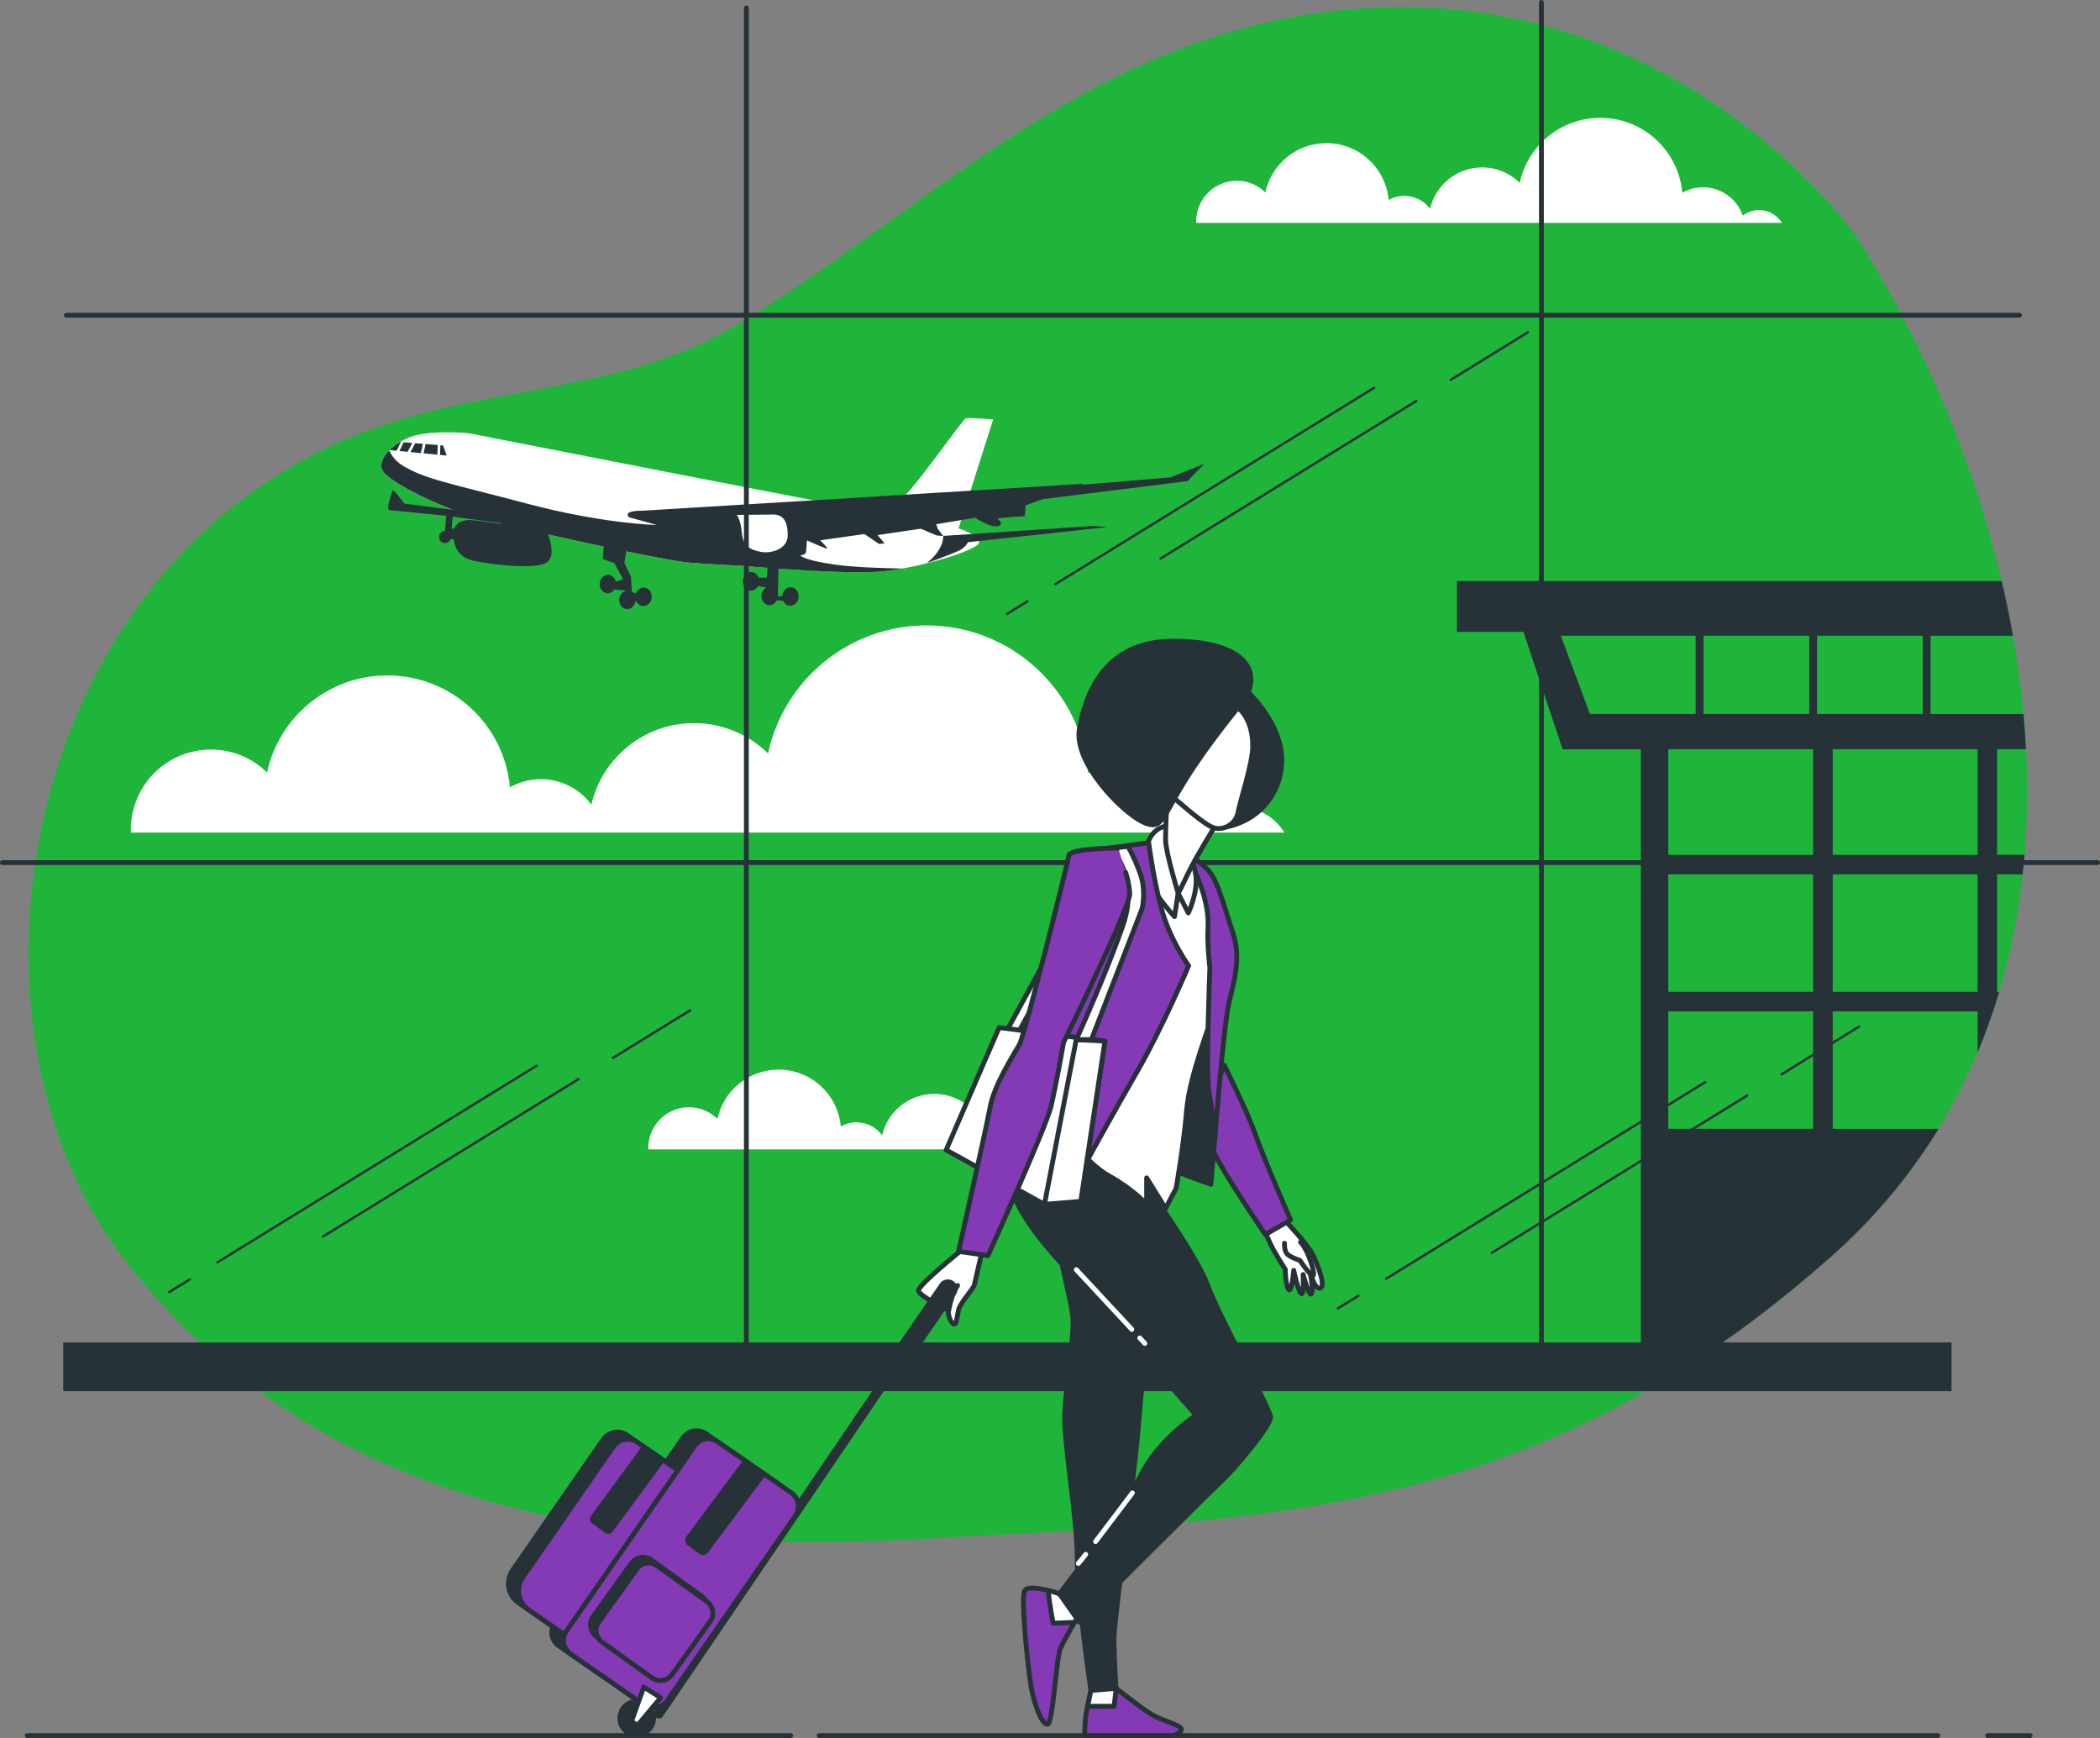 <svg width="435" height="360" viewBox="0 0 435 360" fill="none" xmlns="http://www.w3.org/2000/svg">
<rect x="0" y="0" width="435" height="360" fill="#808080" stroke="none"/>
<g clip-path="url(#clip0)">
<path d="M384.152 48.416C384.152 48.416 350.762 1.343 290.386 1.48C230.009 1.617 193.218 43.429 151.898 67.749C130.263 80.488 103.618 80.037 79.924 87.896C4.147 113.03 -12.93 211.802 26.38 261.698C60.416 304.891 112.862 322.892 188.689 318.865C264.515 314.847 318.05 314.631 379.427 260.16C440.803 205.688 424.07 110.825 384.152 48.416Z" fill="#1FB53A"/>
<path d="M364.379 43.517C363.115 43.517 361.948 43.948 361.007 44.663C359.821 41.243 356.576 38.793 352.763 38.793C351.204 38.793 349.743 39.205 348.479 39.92C347.694 31.229 340.391 24.409 331.49 24.409C323.295 24.409 316.462 30.18 314.805 37.872C312.805 35.903 310.051 34.678 307.022 34.678C301.767 34.678 297.366 38.333 296.219 43.242C295.013 41.625 293.082 40.567 290.905 40.567C289.719 40.567 288.611 40.881 287.651 41.419C287.063 34.825 281.514 29.651 274.76 29.651C268.545 29.651 263.359 34.031 262.104 39.861C260.585 38.362 258.496 37.441 256.203 37.441C251.556 37.441 247.782 41.214 247.782 45.858C247.782 45.966 247.792 46.064 247.801 46.172H295.944H303.326H369.124C368.153 44.584 366.399 43.517 364.379 43.517Z" fill="white"/>
<path d="M250.889 235.427C249.625 235.427 248.458 235.858 247.517 236.574C246.331 233.154 243.086 230.704 239.273 230.704C237.714 230.704 236.253 231.116 234.989 231.831C234.204 223.139 226.901 216.319 218 216.319C209.805 216.319 202.972 222.091 201.315 229.783C199.315 227.813 196.561 226.589 193.532 226.589C188.277 226.589 183.876 230.243 182.729 235.153C181.523 233.536 179.592 232.478 177.415 232.478C176.229 232.478 175.121 232.791 174.161 233.33C173.573 226.735 168.024 221.562 161.27 221.562C155.055 221.562 149.869 225.942 148.614 231.772C147.095 230.273 145.006 229.352 142.713 229.352C138.066 229.352 134.292 233.124 134.292 237.769C134.292 237.877 134.302 237.975 134.311 238.083H182.454H189.836H255.634C254.653 236.505 252.899 235.427 250.889 235.427Z" fill="white"/>
<path d="M256.722 167.188C254.222 167.188 251.928 168.031 250.085 169.442C247.752 162.72 241.37 157.879 233.842 157.879C230.773 157.879 227.891 158.693 225.401 160.104C223.862 142.975 209.471 129.551 191.944 129.551C175.818 129.551 162.338 140.917 159.094 156.066C155.143 152.186 149.741 149.785 143.762 149.785C133.41 149.785 124.754 156.988 122.489 166.659C120.117 163.465 116.313 161.397 112.029 161.397C109.696 161.397 107.52 162.014 105.628 163.082C104.461 150.089 93.541 139.908 80.238 139.908C68.004 139.908 57.779 148.531 55.319 160.025C52.329 157.076 48.221 155.263 43.692 155.263C34.536 155.263 27.105 162.69 27.105 171.843C27.105 172.048 27.125 172.254 27.135 172.46H121.94H136.468H266.054C264.133 169.305 260.682 167.188 256.722 167.188Z" fill="white"/>
<path d="M198.472 109.424L140.34 98.194L97.883 89.885C97.374 89.787 96.864 89.718 96.354 89.679C94.09 89.513 87.835 89.209 84.404 90.767C80.159 92.697 78.101 95.705 79.317 97.626C80.532 99.546 88.355 103.799 95.433 106.18C102.51 108.561 137.547 116.136 142.507 116.528C147.467 116.93 153.574 117.184 153.574 117.184C153.574 117.184 174.533 119.085 182.542 118.37C190.542 117.645 202.188 114.039 202.766 112.501C203.344 110.962 198.472 109.424 198.472 109.424Z" fill="white"/>
<path d="M176.308 105.612C176.308 105.612 182.621 106.121 185.474 104.534C188.326 102.947 199.384 86.808 200.07 86.641C200.766 86.475 205.727 86.867 205.727 86.867L198.139 110.766L175.386 105.769L176.308 105.612Z" fill="white"/>
<path d="M191.992 116.626C191.992 116.626 193.63 116.077 194.561 115.695C195.502 115.313 197.6 114.578 198.786 113.99C199.972 113.402 200.511 112.315 200.511 112.315L229.371 109.179L226.44 108.944L195.404 111.002C195.374 114.167 191.992 116.626 191.992 116.626Z" fill="#263238"/>
<path d="M242.459 98.88L224.048 100.419L224.656 100.193L168.455 103.633L133.145 105.788C133.145 105.788 128.841 105.671 130.312 107.151L136.086 108.748C136.086 108.748 125.204 108.562 109.196 104.328C93.188 100.095 87.806 99.213 83.277 96.352C81.993 95.549 81.15 94.451 80.61 93.285C79.081 94.804 78.562 96.431 79.316 97.616C80.444 99.4 87.316 103.211 93.962 105.651L93.658 105.573L83.767 104.328C83.767 104.328 81.316 100.958 81.257 101.634C81.199 102.31 79.807 105.602 80.708 105.671C81.61 105.739 92.423 106.837 92.423 106.837L92.168 110.002C91.531 110.012 90.992 110.492 90.943 111.139C90.884 111.825 91.404 112.422 92.08 112.481C92.678 112.53 93.207 112.148 93.374 111.599C93.521 111.658 93.678 111.697 93.844 111.717C93.894 111.717 93.942 111.717 93.992 111.717C94.246 113.892 95.491 115.568 98.03 116.136C101.148 116.842 110.137 118.017 112.97 116.655C115.019 115.666 114.156 112.422 113.529 110.708C117.333 111.57 121.303 112.432 125.057 113.226L124.852 115.783L127.283 116.655L129.057 119.977L127.557 120.506C127.4 119.722 126.812 119.115 126.067 119.056C125.136 118.978 124.303 119.781 124.224 120.84C124.136 121.898 124.832 122.819 125.763 122.887C126.371 122.936 126.92 122.613 127.263 122.104L129.557 122.29L129.577 122.398C128.89 122.603 128.341 123.27 128.273 124.112C128.185 125.171 128.881 126.092 129.812 126.16C130.714 126.229 131.508 125.494 131.635 124.495L131.802 124.534C132.057 125.082 132.557 125.484 133.155 125.533C134.086 125.612 134.919 124.808 134.998 123.75C135.076 122.692 134.39 121.77 133.459 121.702C132.704 121.643 132.018 122.162 131.743 122.917L130.89 122.633L130.694 119.438L129.332 116.606L129.714 114.206C135.88 115.47 140.86 116.391 142.507 116.528C147.467 116.93 153.574 117.185 153.574 117.185C153.574 117.185 155.76 117.381 158.986 117.626L158.829 119.644L157.153 119.654C156.917 119.017 156.398 118.547 155.741 118.498C154.81 118.419 153.976 119.223 153.898 120.281C153.81 121.339 154.506 122.26 155.437 122.329C156.094 122.378 156.682 122.006 157.015 121.408L158.662 121.682L158.692 121.741C158.172 122.035 157.8 122.613 157.741 123.309C157.652 124.367 158.349 125.288 159.28 125.357C159.966 125.416 160.593 124.994 160.907 124.348L162.221 124.455C162.476 125.024 162.976 125.425 163.583 125.474C164.515 125.553 165.348 124.749 165.426 123.691C165.505 122.633 164.819 121.712 163.887 121.643C162.956 121.565 162.123 122.368 162.044 123.426L161.123 123.583L161.26 117.802C168.083 118.282 177.69 118.811 182.542 118.38C183.944 118.253 185.464 118.037 187.013 117.763C182.709 117.694 176.651 117.498 172.671 116.91C165.936 115.921 165.789 114.999 165.789 114.999C165.789 114.999 166.916 115.088 166.985 114.186C167.054 113.285 167.161 111.932 167.161 111.932C167.161 111.932 170.23 113.314 171.112 113.608C171.994 113.902 169.887 111.923 169.887 111.923L179.072 110.619L182.082 112.677L183.229 112.54L181.778 110.835L190.551 109.541C190.65 109.551 190.748 109.551 190.846 109.561L194.022 110.913L195.375 111.021L194.257 109.561L193.934 108.581L202.031 107.249C202.031 107.249 205.04 109.306 206.658 108.983C208.275 108.66 206.56 107.386 206.56 107.386L209.765 107.072L212.275 106.935L212.451 104.681L215.932 103.407L245.997 99.654L249.458 96.078L242.459 98.88ZM98.03 107.748C98.03 107.748 94.825 107.307 94.109 109.483C94.08 109.483 94.06 109.473 94.031 109.473C93.874 109.463 93.717 109.473 93.57 109.502L93.766 107.023L103.226 108.287C103.51 108.356 103.804 108.424 104.098 108.503L98.03 107.748Z" fill="#263238"/>
<path d="M160.103 106.582L152.604 106.66C152.604 106.66 153.437 107.63 153.673 110.374C153.908 113.118 155.427 113.921 157.672 114.323C159.907 114.725 163.172 113.627 163.172 110.903C163.172 108.179 162.378 106.543 160.103 106.582Z" fill="white"/>
<path d="M83.62 91.609L82.748 93.422L84.434 93.589L85.404 91.756L83.62 91.609Z" fill="#263238"/>
<path d="M91.159 94.236L92.521 94.363L91.786 92.266L91.218 92.217L91.159 94.236Z" fill="#263238"/>
<path d="M88.159 91.972L87.737 93.903L90.6 94.177L90.659 92.178L88.159 91.972Z" fill="#263238"/>
<path d="M87.6 91.933L86.012 91.806L85.032 93.638L87.179 93.854L87.6 91.933Z" fill="#263238"/>
<path d="M83.022 91.561L82.895 91.551C82.022 92.07 81.277 92.638 80.679 93.217L82.15 93.364L83.022 91.561Z" fill="#263238"/>
<path d="M419.668 155.194C419.541 152.764 419.374 150.334 419.149 147.904H399.905V131.697H416.972C416.296 127.905 415.512 124.112 414.629 120.35H301.787V130.883H315.57L323.677 155.204H339.891V280.845H352.792C361.566 275.005 370.408 268.175 379.427 260.179C388.426 252.193 395.739 243.325 401.552 233.83H379.633V209.5H409.64V218.015C411.365 213.909 412.865 209.705 414.129 205.443H413.688V181.122H418.982C419.129 179.78 419.256 178.427 419.364 177.065H413.688V155.185H419.668V155.194ZM352.87 131.687H374.76V147.894H352.87V131.687ZM329.353 147.894L323.314 131.687H351.243V147.894H329.353ZM375.574 233.82H345.567V209.5H375.574V233.82ZM375.574 205.443H345.567V181.122H375.574V205.443ZM375.574 177.075H345.567V155.194H375.574V177.075ZM376.388 147.894V131.687H398.278V147.894H376.388ZM409.64 205.443H379.633V181.122H409.64V205.443ZM409.64 177.075H379.633V155.194H409.64V177.075Z" fill="#263238"/>
<path d="M404.248 278.072H13.097V288.165H404.248V278.072Z" fill="#263238"/>
<path d="M319.295 283.089V0.49" stroke="#263238" stroke-miterlimit="10" stroke-linecap="round" stroke-linejoin="round"/>
<path d="M154.604 283.089V1.636" stroke="#263238" stroke-miterlimit="10" stroke-linecap="round" stroke-linejoin="round"/>
<path d="M0.49 178.672H434.51" stroke="#263238" stroke-miterlimit="10" stroke-linecap="round" stroke-linejoin="round"/>
<path d="M13.734 65.299H418.325" stroke="#263238" stroke-miterlimit="10" stroke-linecap="round" stroke-linejoin="round"/>
<path d="M212.834 124.553L208.579 127.179" stroke="#263238" stroke-width="0.5" stroke-miterlimit="10" stroke-linecap="round" stroke-linejoin="round"/>
<path d="M284.651 80.321L218.559 121.036" stroke="#263238" stroke-width="0.5" stroke-miterlimit="10" stroke-linecap="round" stroke-linejoin="round"/>
<path d="M293.376 83.065L240.42 115.685" stroke="#263238" stroke-width="0.5" stroke-miterlimit="10" stroke-linecap="round" stroke-linejoin="round"/>
<path d="M316.501 68.827L300.512 78.675" stroke="#263238" stroke-width="0.5" stroke-miterlimit="10" stroke-linecap="round" stroke-linejoin="round"/>
<path d="M39.31 265.01L35.046 267.636" stroke="#263238" stroke-width="0.5" stroke-miterlimit="10" stroke-linecap="round" stroke-linejoin="round"/>
<path d="M111.127 220.768L45.035 261.482" stroke="#263238" stroke-width="0.5" stroke-miterlimit="10" stroke-linecap="round" stroke-linejoin="round"/>
<path d="M119.842 223.521L66.896 256.142" stroke="#263238" stroke-width="0.5" stroke-miterlimit="10" stroke-linecap="round" stroke-linejoin="round"/>
<path d="M142.968 209.274L126.979 219.132" stroke="#263238" stroke-width="0.5" stroke-miterlimit="10" stroke-linecap="round" stroke-linejoin="round"/>
<path d="M281.406 268.4L277.142 271.016" stroke="#263238" stroke-width="0.5" stroke-miterlimit="10" stroke-linecap="round" stroke-linejoin="round"/>
<path d="M353.223 224.158L287.131 264.872" stroke="#263238" stroke-width="0.5" stroke-miterlimit="10" stroke-linecap="round" stroke-linejoin="round"/>
<path d="M361.938 226.912L308.992 259.522" stroke="#263238" stroke-width="0.5" stroke-miterlimit="10" stroke-linecap="round" stroke-linejoin="round"/>
<path d="M385.063 212.664L369.075 222.512" stroke="#263238" stroke-width="0.5" stroke-miterlimit="10" stroke-linecap="round" stroke-linejoin="round"/>
<path d="M241.213 243.335C241.213 243.335 236.645 284.451 235.773 295.768C234.9 307.086 230.763 334.934 230.763 339.501C230.763 344.067 231.195 349.731 231.195 349.731L225.97 350.162C225.97 350.162 223.137 331.015 223.137 322.745C223.137 314.474 220.304 298.59 220.529 292.936C220.745 287.283 222.274 278.797 222.274 273.789C222.274 268.782 217.265 256.387 217.706 239.2C218.147 222.012 241.213 243.335 241.213 243.335Z" fill="#263238" stroke="#263238" stroke-miterlimit="10" stroke-linecap="round" stroke-linejoin="round"/>
<path d="M231.205 349.721C231.205 349.721 236.43 353.856 238.606 355.159C240.782 356.462 244.703 357.334 244.703 358.206C244.703 359.079 242.958 359.51 242.958 359.51H224.676C224.676 359.51 224.676 356.247 225.107 354.287C225.538 352.327 225.98 350.152 225.98 350.152L231.205 349.721Z" fill="#833AB4" stroke="#263238" stroke-miterlimit="10" stroke-linecap="round" stroke-linejoin="round"/>
<path d="M230.773 353.425L231.205 349.73L225.98 350.162C225.98 350.162 225.666 351.749 225.303 353.425H230.773Z" fill="white" stroke="#263238" stroke-miterlimit="10" stroke-linecap="round" stroke-linejoin="round"/>
<path d="M219.451 330.142C219.451 330.142 213.138 327.967 212.265 329.486C211.393 331.005 212.922 345.37 213.569 349.289C214.226 353.209 215.961 357.56 217.049 357.119C218.137 356.688 218.794 343.41 219.657 341.45C220.529 339.491 223.352 334.709 223.352 334.709L219.451 330.142Z" fill="#833AB4" stroke="#263238" stroke-miterlimit="10" stroke-linecap="round" stroke-linejoin="round"/>
<path d="M217.127 329.457C217.363 332.151 218.147 336.228 218.147 336.228L222.588 336.051C223.048 335.257 223.372 334.709 223.372 334.709L219.451 330.142C219.451 330.142 218.412 329.78 217.127 329.457Z" fill="white" stroke="#263238" stroke-miterlimit="10" stroke-linecap="round" stroke-linejoin="round"/>
<path d="M215.314 227.01C215.314 227.01 209.216 233.751 208.785 241.59C208.354 249.42 217.49 259.209 221.411 263.344C225.333 267.479 247.752 293.152 247.752 293.152C247.752 293.152 239.919 298.159 236.214 305.773C232.518 313.387 219.451 330.143 219.451 330.143L223.588 336.012C223.588 336.012 249.928 309.683 252.967 306.861C256.016 304.029 263.202 295.327 263.202 293.593C263.202 291.849 252.752 273.358 250.144 266.176C247.536 258.993 232.95 239.2 232.95 239.2C232.95 239.2 223.803 228.97 215.314 227.01Z" fill="#263238" stroke="#263238" stroke-miterlimit="10" stroke-linecap="round" stroke-linejoin="round"/>
<path d="M236.096 277.141L237.145 278.268" stroke="white" stroke-miterlimit="10" stroke-linecap="round" stroke-linejoin="round"/>
<path d="M222.95 263.001L234.449 275.367" stroke="white" stroke-miterlimit="10" stroke-linecap="round" stroke-linejoin="round"/>
<path d="M224.892 321.97C224.107 322.979 223.549 323.675 223.372 323.852" stroke="white" stroke-miterlimit="10" stroke-linecap="round" stroke-linejoin="round"/>
<path d="M234.567 309.232C234.567 309.232 230.234 315.013 226.94 319.315" stroke="white" stroke-miterlimit="10" stroke-linecap="round" stroke-linejoin="round"/>
<path d="M266.466 253.124C266.466 253.124 270.819 257.69 271.907 259.866C272.995 262.041 274.74 266.607 273.426 266.833C272.122 267.048 271.25 262.913 271.25 262.913C271.25 262.913 272.122 266.833 271.681 267.92C271.25 269.008 269.936 264.001 269.936 264.001C269.936 264.001 270.152 268.567 269.505 267.92C268.848 267.264 267.985 263.138 267.985 263.138C267.985 263.138 267.554 268.146 266.897 267.058C266.241 265.97 266.241 262.923 266.241 262.923C266.241 262.923 264.064 259.66 262.976 257.269C261.888 254.878 261.888 254.006 261.888 254.006L266.466 253.124Z" fill="white" stroke="#263238" stroke-miterlimit="10" stroke-linecap="round" stroke-linejoin="round"/>
<path d="M266.074 257.524C266.074 257.524 265.956 259.062 266.662 259.777C267.368 260.483 269.27 261.081 269.27 261.081C269.27 261.081 272.113 265.343 272.113 263.922C272.113 262.502 270.691 258.592 269.387 257.289" fill="white"/>
<path d="M266.074 257.524C266.074 257.524 265.956 259.062 266.662 259.777C267.368 260.483 269.27 261.081 269.27 261.081C269.27 261.081 272.113 265.343 272.113 263.922C272.113 262.502 270.691 258.592 269.387 257.289" stroke="#263238" stroke-miterlimit="10" stroke-linecap="round" stroke-linejoin="round"/>
<path d="M253.624 220.699C253.624 220.699 258.408 230.273 260.153 235.28C261.898 240.287 267.339 252.683 267.339 252.683L262.114 255.73C262.114 255.73 255.585 246.157 252.752 241.149C249.919 236.142 248.615 232.664 248.615 232.664L253.624 220.699Z" fill="#833AB4" stroke="#263238" stroke-miterlimit="10" stroke-linecap="round" stroke-linejoin="round"/>
<path d="M251.703 235.084L250.83 245.314C250.83 245.314 243.86 242.923 242.556 242.051C241.253 241.179 241.468 235.309 242.772 228.558C244.076 221.807 252.35 202.229 252.35 202.229L251.703 235.084Z" fill="#263238" stroke="#263238" stroke-miterlimit="10" stroke-linecap="round" stroke-linejoin="round"/>
<path d="M247.095 176.536C247.095 176.536 251.664 185.678 252.105 189.372C252.536 193.067 254.065 199.818 252.32 206.344C250.575 212.87 246.448 222.444 245.792 230.057C245.135 237.671 243.615 246.157 243.615 246.157L241.439 250.292L237.518 243.981V249.42C237.518 249.42 234.469 246.157 229.685 243.55C224.901 240.944 218.804 232.458 218.804 232.458L216.412 230.067C216.412 230.067 226.862 188.51 227.734 182.856C228.607 177.202 234.479 175.243 237.969 174.586C241.439 173.93 247.095 176.536 247.095 176.536Z" fill="white" stroke="#263238" stroke-miterlimit="10" stroke-linecap="round" stroke-linejoin="round"/>
<path d="M247.781 181.122C247.781 181.122 250.526 186.854 250.222 192.116C250.026 195.595 250.615 200.484 250.615 200.484C250.615 200.484 249.742 222.238 250.399 225.942C251.056 229.646 251.703 235.084 251.703 235.084C251.703 235.084 253.448 212.674 254.536 207.892C255.624 203.111 257.143 198.534 255.408 193.312C253.663 188.089 252.359 182.866 250.624 180.691C248.879 178.515 246.056 176.997 246.056 176.997L247.781 181.122Z" fill="#833AB4" stroke="#263238" stroke-miterlimit="10" stroke-linecap="round" stroke-linejoin="round"/>
<path d="M244.047 185.022L243.292 189.863C243.292 189.863 236.861 183.062 237.077 178.927C237.292 174.792 238.165 171.96 241.429 171.098C244.694 170.226 247.007 177.281 247.654 180.975C248.301 184.669 246.144 189.108 246.144 189.108L244.047 185.022Z" fill="white" stroke="#263238" stroke-miterlimit="10" stroke-linecap="round" stroke-linejoin="round"/>
<path d="M252.105 170.441C252.105 170.441 247.536 177.839 246.007 181.102C244.488 184.365 244.047 185.022 244.047 185.022C244.047 185.022 241.439 176.536 241.439 173.93C241.439 171.323 241.655 167.404 241.655 167.404L246.88 160.437L252.105 170.441Z" fill="white" stroke="#263238" stroke-miterlimit="10" stroke-linecap="round" stroke-linejoin="round"/>
<path d="M258.418 143.249C258.418 143.249 264.515 148.903 265.388 155.655C266.26 162.396 262.339 167.835 257.771 170.01C253.203 172.185 249.938 171.97 247.762 168.266C245.586 164.572 247.978 148.903 251.242 145.199C254.497 141.505 258.418 143.249 258.418 143.249Z" fill="#263238" stroke="#263238" stroke-miterlimit="10" stroke-linecap="round" stroke-linejoin="round"/>
<path d="M256.016 146.297C256.016 146.297 259.496 148.256 259.496 154.567C259.496 158.055 256.889 165.885 256.447 168.275C256.016 170.666 253.614 171.97 251.663 171.538C249.703 171.107 244.694 166.531 243.605 165.669C242.517 164.797 241.213 161.318 241.429 156.096C241.655 150.863 247.752 143.034 256.016 146.297Z" fill="white" stroke="#263238" stroke-miterlimit="10" stroke-linecap="round" stroke-linejoin="round"/>
<path d="M257.761 144.993C257.761 144.993 250.575 153.479 245.576 161.524C240.566 169.579 240.792 172.185 236.655 170.226C232.518 168.266 222.294 158.046 223.597 150.863C224.901 143.68 228.822 132.804 242.968 132.804C257.114 132.804 261.682 138.467 257.761 144.993Z" fill="#263238" stroke="#263238" stroke-miterlimit="10" stroke-linecap="round" stroke-linejoin="round"/>
<path d="M237.949 174.576C237.949 174.576 239.253 184.581 241.213 190.245C243.174 195.898 246.223 200.034 246.223 200.034C246.223 200.034 240.782 212.87 235.773 221.571C230.763 230.273 224.891 240.934 224.891 240.934L212.922 230.488C212.922 230.488 220.108 213.732 220.323 209.382C220.539 205.031 222.068 176.526 224.244 176.311C226.421 176.105 237.949 174.576 237.949 174.576Z" fill="#833AB4" stroke="#263238" stroke-miterlimit="10" stroke-linecap="round" stroke-linejoin="round"/>
<path d="M208.726 213.174L227.597 178.633L230.097 175.723L233.616 175.311C233.616 175.311 230.538 178.388 229.558 180.103C228.577 181.817 211.177 213.419 211.177 213.419L208.726 213.174Z" fill="white" stroke="#263238" stroke-miterlimit="10" stroke-linecap="round" stroke-linejoin="round"/>
<path d="M203.501 258.925C203.501 258.925 202.031 265.177 201.845 266.088C201.658 267.009 198.904 269.762 198.531 271.418C198.159 273.074 198.159 274.73 197.423 274.172C196.688 273.623 196.316 271.967 196.502 271.418C196.502 271.418 190.434 268.479 190.248 267.372C190.061 266.264 199.443 258.739 199.443 258.739L203.501 258.925Z" fill="white" stroke="#263238" stroke-miterlimit="10" stroke-linecap="round" stroke-linejoin="round"/>
<path d="M196.521 271.418C196.521 271.418 197.07 268.106 198.364 266.274L196.521 271.418Z" fill="white"/>
<path d="M196.521 271.418C196.521 271.418 197.07 268.106 198.364 266.274" stroke="#263238" stroke-miterlimit="10" stroke-linecap="round" stroke-linejoin="round"/>
<path d="M206.962 212.841L228.881 215.663L223.872 248.842L216.353 249.469L195.992 238.2L206.962 212.841Z" fill="white" stroke="#263238" stroke-miterlimit="10" stroke-linecap="round" stroke-linejoin="round"/>
<path d="M222.931 215.349L216.353 249.469L223.872 248.842L228.881 215.663L222.931 215.349Z" fill="white" stroke="#263238" stroke-miterlimit="10" stroke-linecap="round" stroke-linejoin="round"/>
<path d="M230.097 175.723C230.097 175.723 236.087 181.533 232.646 191.558C229.205 201.572 222.941 215.349 222.941 215.349H226.068L236.567 188.236C236.567 188.236 237.547 184.473 236.077 180.632C234.606 176.791 233.626 175.321 233.626 175.321L230.097 175.723Z" fill="white" stroke="#263238" stroke-miterlimit="10" stroke-linecap="round" stroke-linejoin="round"/>
<path d="M231.646 175.664C231.646 175.664 221.637 175.664 221.411 177.183C221.196 178.702 212.265 214.389 211.177 216.349C210.089 218.309 205.952 224.619 205.079 229.401C204.207 234.183 198.551 259.209 198.551 259.209L204.648 260.081C204.648 260.081 216.618 233.752 217.706 229.185C218.794 224.619 220.313 215.918 220.313 215.918C220.313 215.918 234.243 187.638 234.028 185.022C233.812 182.415 233.155 180.671 233.155 180.671" fill="#833AB4"/>
<path d="M231.646 175.664C231.646 175.664 221.637 175.664 221.411 177.183C221.196 178.702 212.265 214.389 211.177 216.349C210.089 218.309 205.952 224.619 205.079 229.401C204.207 234.183 198.551 259.209 198.551 259.209L204.648 260.081C204.648 260.081 216.618 233.752 217.706 229.185C218.794 224.619 220.313 215.918 220.313 215.918C220.313 215.918 234.243 187.638 234.028 185.022C233.812 182.415 233.155 180.671 233.155 180.671" stroke="#263238" stroke-miterlimit="10" stroke-linecap="round" stroke-linejoin="round"/>
<path d="M135.38 355.894C135.38 353.964 133.811 352.406 131.89 352.406C129.959 352.406 128.4 353.974 128.4 355.894C128.4 357.825 129.969 359.383 131.89 359.383C133.821 359.383 135.38 357.815 135.38 355.894Z" fill="#263238" stroke="#263238" stroke-miterlimit="10" stroke-linecap="round" stroke-linejoin="round"/>
<path d="M188.101 278.973L136.488 354.973" stroke="#263238" stroke-width="2" stroke-miterlimit="10" stroke-linecap="round" stroke-linejoin="round"/>
<path d="M196.335 267.009L188.101 278.973" stroke="#263238" stroke-width="4" stroke-miterlimit="10" stroke-linecap="round" stroke-linejoin="round"/>
<path d="M131.027 351.494L115.754 340.921C114.215 339.853 113.833 337.737 114.892 336.198L141.487 297.826C142.556 296.288 144.673 295.905 146.212 296.964L161.485 307.537C163.024 308.605 163.407 310.721 162.348 312.26L135.752 350.632C134.694 352.17 132.576 352.562 131.027 351.494Z" fill="#263238" stroke="#263238" stroke-miterlimit="10" stroke-linecap="round" stroke-linejoin="round"/>
<path d="M107.392 331.995L116.705 338.442L140.262 304.46L129.92 297.297C128.292 296.17 126.057 296.572 124.92 298.208L106.177 325.253C104.647 327.448 105.196 330.466 107.392 331.995Z" fill="#263238" stroke="#263238" stroke-miterlimit="10" stroke-linecap="round" stroke-linejoin="round"/>
<path d="M109.51 333.454L118.823 339.902L142.379 305.92L132.037 298.757C130.41 297.63 128.175 298.032 127.038 299.668L108.294 326.713C106.755 328.908 107.304 331.936 109.51 333.454Z" fill="#833AB4" stroke="#263238" stroke-miterlimit="10" stroke-linecap="round" stroke-linejoin="round"/>
<path d="M133.076 299.482L122.44 313.935C122.057 314.464 122.165 315.199 122.695 315.581L125.283 317.482C125.812 317.865 126.547 317.757 126.93 317.228L137.664 302.647L133.076 299.482Z" fill="#263238"/>
<path d="M133.449 353.17L118.176 342.597C116.636 341.529 116.254 339.413 117.313 337.874L143.909 299.502C144.977 297.963 147.095 297.581 148.634 298.64L163.907 309.213C165.446 310.281 165.828 312.397 164.769 313.936L138.174 352.308C137.105 353.846 134.988 354.238 133.449 353.17Z" fill="#833AB4" stroke="#263238" stroke-miterlimit="10" stroke-linecap="round" stroke-linejoin="round"/>
<path d="M133.36 349.456L130.792 356.629L132.076 357.364L136.85 351.661L133.36 349.456Z" fill="white" stroke="#263238" stroke-miterlimit="10" stroke-linecap="round" stroke-linejoin="round"/>
<path d="M154.035 302.373L142.164 318.286C141.752 318.844 141.86 319.628 142.419 320.04L144.879 321.872C145.438 322.284 146.222 322.176 146.634 321.618L158.623 305.547L154.035 302.373Z" fill="#263238"/>
<path d="M133.9 346.389L123.557 338.972C122.224 338.011 121.92 336.159 122.871 334.827L130.773 323.823C131.733 322.49 133.586 322.186 134.919 323.137L145.261 330.554C146.595 331.515 146.899 333.367 145.948 334.699L138.046 345.703C137.086 347.046 135.233 347.35 133.9 346.389Z" fill="#263238" stroke="#263238" stroke-miterlimit="10" stroke-linecap="round" stroke-linejoin="round"/>
<path d="M135.056 347.555L124.714 340.138C123.381 339.177 123.077 337.325 124.028 335.993L131.929 324.989C132.89 323.656 134.743 323.352 136.076 324.303L146.418 331.72C147.751 332.681 148.055 334.533 147.104 335.865L139.203 346.869C138.242 348.202 136.39 348.506 135.056 347.555Z" fill="#833AB4" stroke="#263238" stroke-miterlimit="10" stroke-linecap="round" stroke-linejoin="round"/>
<path d="M411.708 359.51H420.541" stroke="#263238" stroke-miterlimit="10" stroke-linecap="round" stroke-linejoin="round"/>
<path d="M169.681 359.51H401.405" stroke="#263238" stroke-miterlimit="10" stroke-linecap="round" stroke-linejoin="round"/>
<path d="M5.637 359.51H163.799" stroke="#263238" stroke-miterlimit="10" stroke-linecap="round" stroke-linejoin="round"/>
</g>
<defs>
<clipPath id="clip0">
<rect width="435" height="360" fill="white"/>
</clipPath>
</defs>
</svg>
